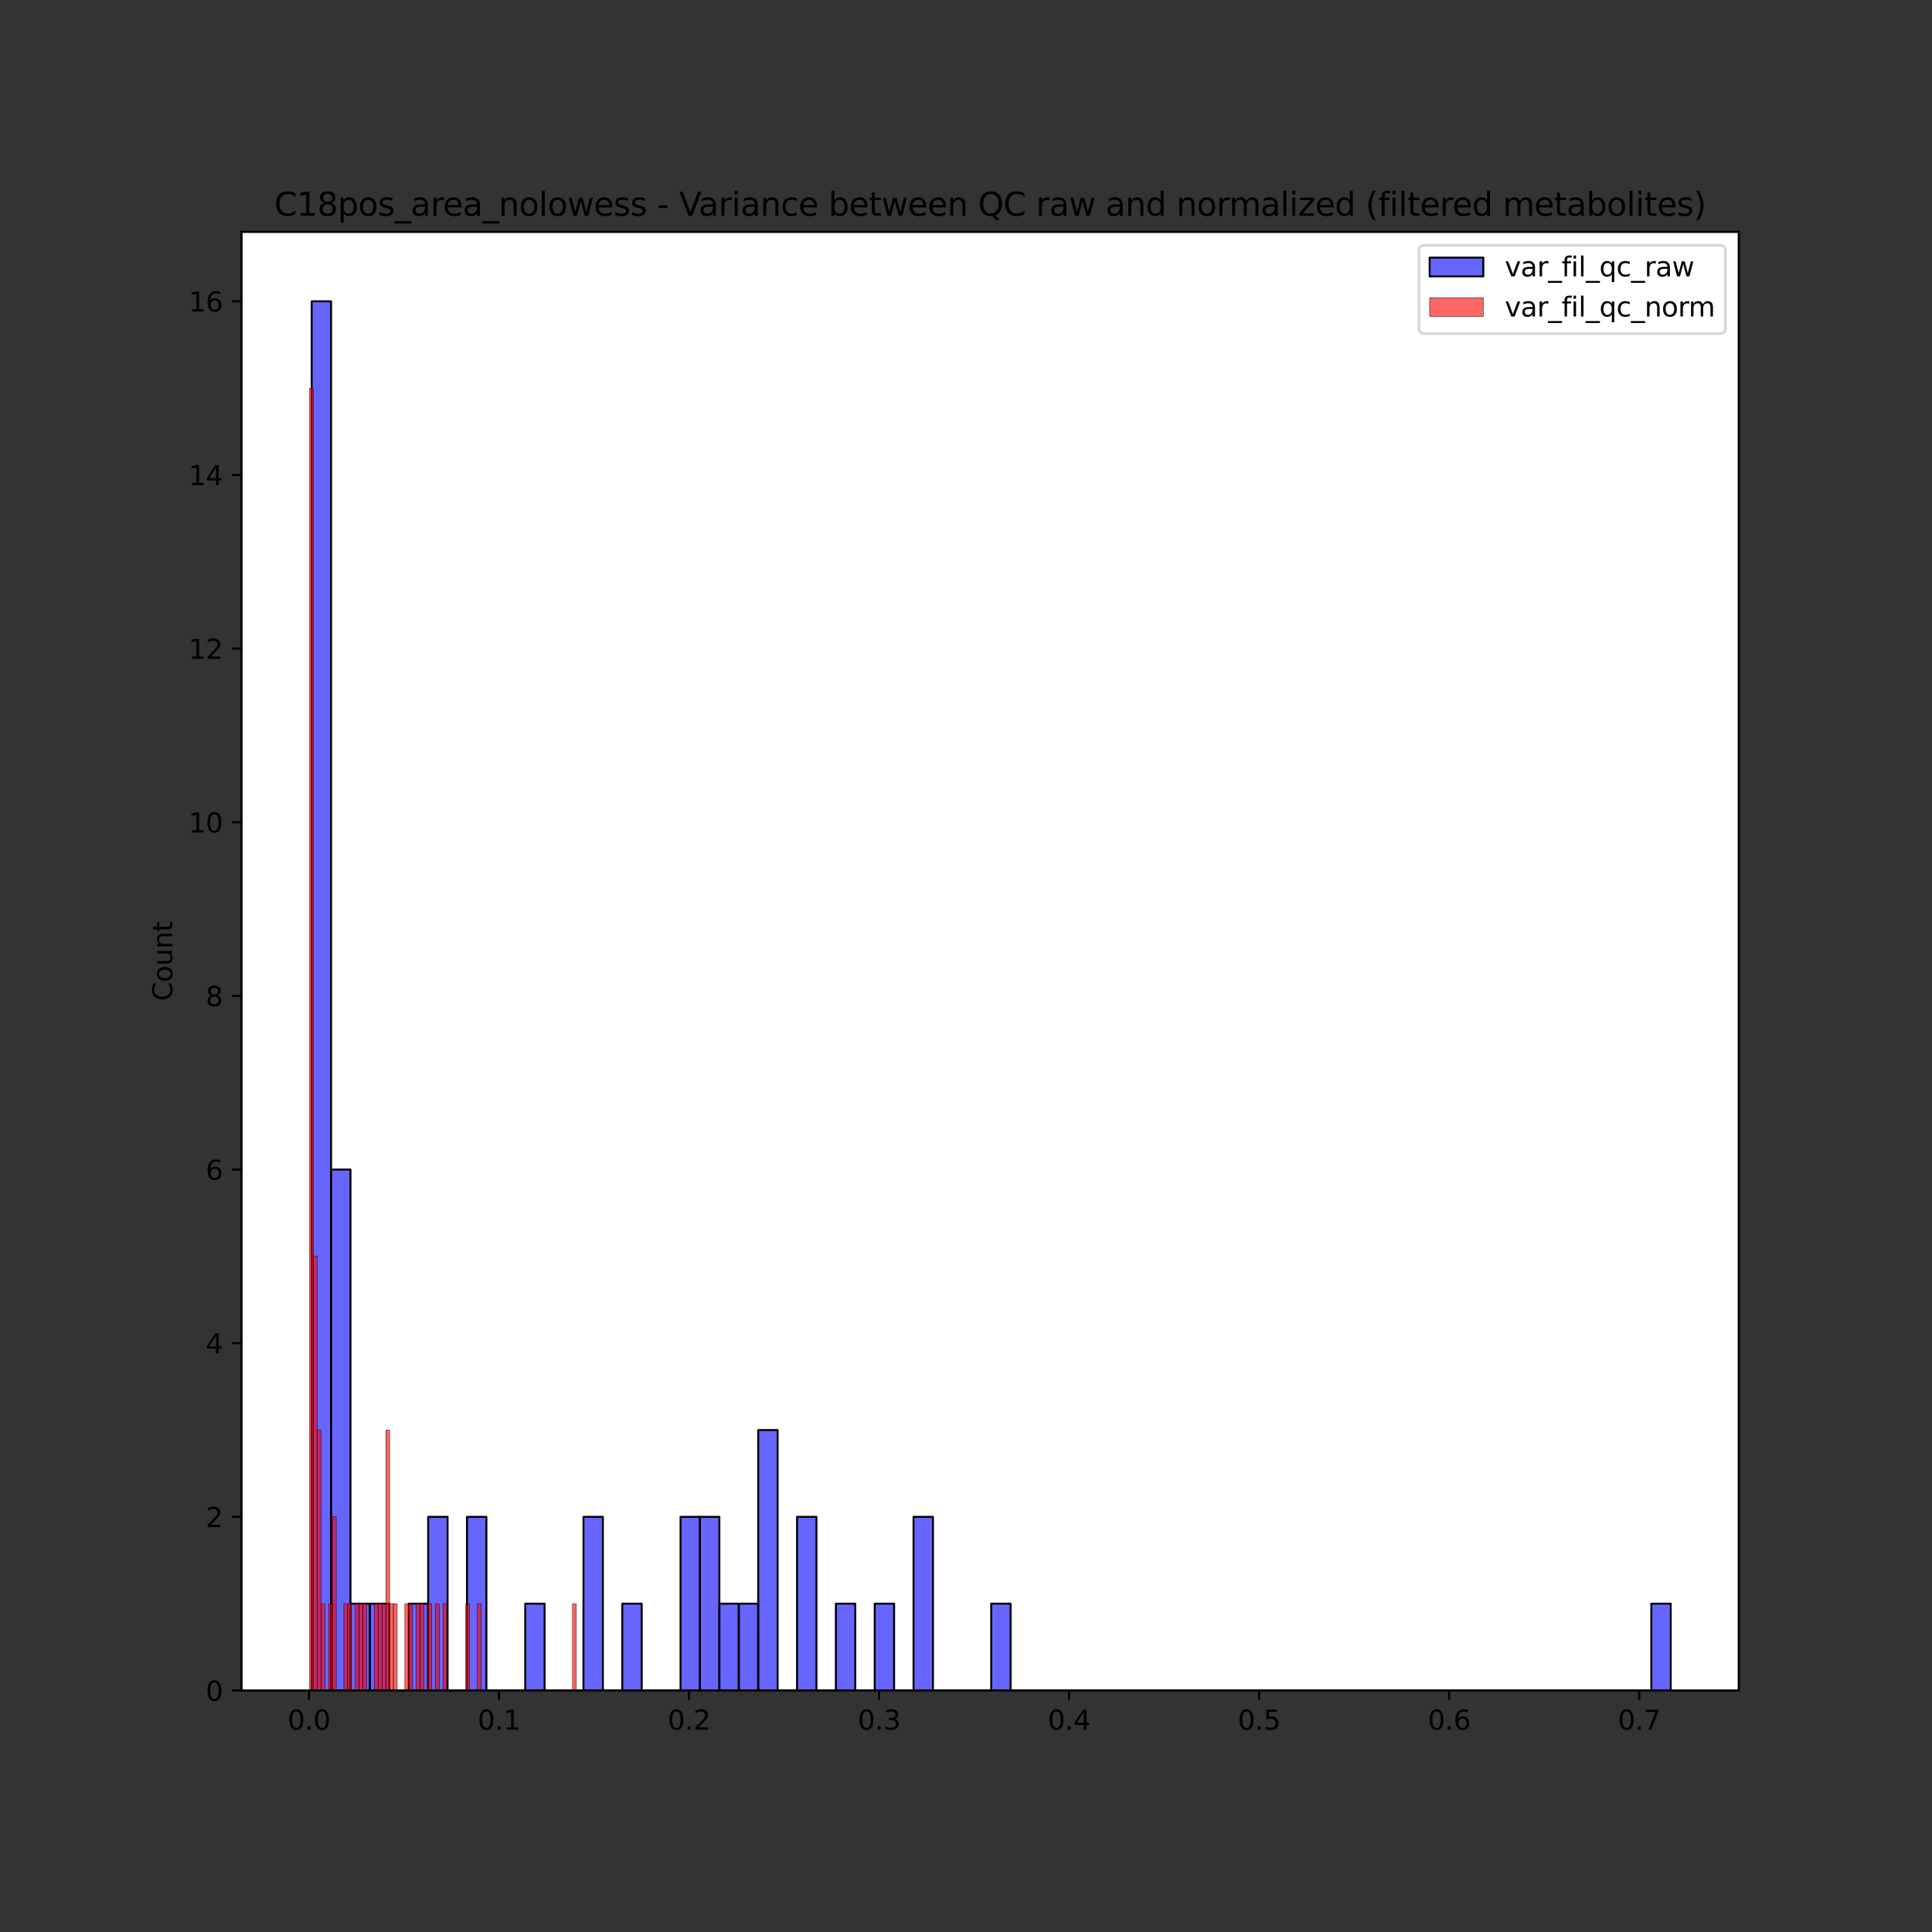 <?xml version="1.0" encoding="utf-8" standalone="no"?>
<!DOCTYPE svg PUBLIC "-//W3C//DTD SVG 1.1//EN"
  "http://www.w3.org/Graphics/SVG/1.1/DTD/svg11.dtd">
<svg xmlns:xlink="http://www.w3.org/1999/xlink" width="720pt" height="720pt" viewBox="0 0 720 720" xmlns="http://www.w3.org/2000/svg" version="1.1">
 <rect x="0" y="0" width="720" height="720" fill="#333333" stroke="none"/>
 <defs>
  <style type="text/css">*{stroke-linejoin: round; stroke-linecap: butt}</style>
 </defs>
 <g id="figure_1">
  <g id="patch_1">
   <path d="M 0 720 
L 720 720 
L 720 0 
L 0 0 
L 0 720 
z
" style="fill: none"/>
  </g>
  <g id="axes_1">
   <g id="patch_2">
    <path d="M 90 630 
L 648 630 
L 648 86.4 
L 90 86.4 
z
" style="fill: #ffffff"/>
   </g>
   <g id="patch_3">
    <path d="M 116.142 630 
L 123.377 630 
L 123.377 112.286 
L 116.142 112.286 
z
" clip-path="url(#p33c43d615d)" style="fill: #0000ff; fill-opacity: 0.6; stroke: #000000; stroke-width: 0.725; stroke-linejoin: miter"/>
   </g>
   <g id="patch_4">
    <path d="M 123.377 630 
L 130.613 630 
L 130.613 435.857 
L 123.377 435.857 
z
" clip-path="url(#p33c43d615d)" style="fill: #0000ff; fill-opacity: 0.6; stroke: #000000; stroke-width: 0.725; stroke-linejoin: miter"/>
   </g>
   <g id="patch_5">
    <path d="M 130.613 630 
L 137.848 630 
L 137.848 597.643 
L 130.613 597.643 
z
" clip-path="url(#p33c43d615d)" style="fill: #0000ff; fill-opacity: 0.6; stroke: #000000; stroke-width: 0.725; stroke-linejoin: miter"/>
   </g>
   <g id="patch_6">
    <path d="M 137.848 630 
L 145.084 630 
L 145.084 597.643 
L 137.848 597.643 
z
" clip-path="url(#p33c43d615d)" style="fill: #0000ff; fill-opacity: 0.6; stroke: #000000; stroke-width: 0.725; stroke-linejoin: miter"/>
   </g>
   <g id="patch_7">
    <path d="M 145.084 630 
L 152.32 630 
L 152.32 630 
L 145.084 630 
z
" clip-path="url(#p33c43d615d)" style="fill: #0000ff; fill-opacity: 0.6; stroke: #000000; stroke-width: 0.725; stroke-linejoin: miter"/>
   </g>
   <g id="patch_8">
    <path d="M 152.32 630 
L 159.555 630 
L 159.555 597.643 
L 152.32 597.643 
z
" clip-path="url(#p33c43d615d)" style="fill: #0000ff; fill-opacity: 0.6; stroke: #000000; stroke-width: 0.725; stroke-linejoin: miter"/>
   </g>
   <g id="patch_9">
    <path d="M 159.555 630 
L 166.791 630 
L 166.791 565.286 
L 159.555 565.286 
z
" clip-path="url(#p33c43d615d)" style="fill: #0000ff; fill-opacity: 0.6; stroke: #000000; stroke-width: 0.725; stroke-linejoin: miter"/>
   </g>
   <g id="patch_10">
    <path d="M 166.791 630 
L 174.027 630 
L 174.027 630 
L 166.791 630 
z
" clip-path="url(#p33c43d615d)" style="fill: #0000ff; fill-opacity: 0.6; stroke: #000000; stroke-width: 0.725; stroke-linejoin: miter"/>
   </g>
   <g id="patch_11">
    <path d="M 174.027 630 
L 181.262 630 
L 181.262 565.286 
L 174.027 565.286 
z
" clip-path="url(#p33c43d615d)" style="fill: #0000ff; fill-opacity: 0.6; stroke: #000000; stroke-width: 0.725; stroke-linejoin: miter"/>
   </g>
   <g id="patch_12">
    <path d="M 181.262 630 
L 188.498 630 
L 188.498 630 
L 181.262 630 
z
" clip-path="url(#p33c43d615d)" style="fill: #0000ff; fill-opacity: 0.6; stroke: #000000; stroke-width: 0.725; stroke-linejoin: miter"/>
   </g>
   <g id="patch_13">
    <path d="M 188.498 630 
L 195.734 630 
L 195.734 630 
L 188.498 630 
z
" clip-path="url(#p33c43d615d)" style="fill: #0000ff; fill-opacity: 0.6; stroke: #000000; stroke-width: 0.725; stroke-linejoin: miter"/>
   </g>
   <g id="patch_14">
    <path d="M 195.734 630 
L 202.969 630 
L 202.969 597.643 
L 195.734 597.643 
z
" clip-path="url(#p33c43d615d)" style="fill: #0000ff; fill-opacity: 0.6; stroke: #000000; stroke-width: 0.725; stroke-linejoin: miter"/>
   </g>
   <g id="patch_15">
    <path d="M 202.969 630 
L 210.205 630 
L 210.205 630 
L 202.969 630 
z
" clip-path="url(#p33c43d615d)" style="fill: #0000ff; fill-opacity: 0.6; stroke: #000000; stroke-width: 0.725; stroke-linejoin: miter"/>
   </g>
   <g id="patch_16">
    <path d="M 210.205 630 
L 217.441 630 
L 217.441 630 
L 210.205 630 
z
" clip-path="url(#p33c43d615d)" style="fill: #0000ff; fill-opacity: 0.6; stroke: #000000; stroke-width: 0.725; stroke-linejoin: miter"/>
   </g>
   <g id="patch_17">
    <path d="M 217.441 630 
L 224.676 630 
L 224.676 565.286 
L 217.441 565.286 
z
" clip-path="url(#p33c43d615d)" style="fill: #0000ff; fill-opacity: 0.6; stroke: #000000; stroke-width: 0.725; stroke-linejoin: miter"/>
   </g>
   <g id="patch_18">
    <path d="M 224.676 630 
L 231.912 630 
L 231.912 630 
L 224.676 630 
z
" clip-path="url(#p33c43d615d)" style="fill: #0000ff; fill-opacity: 0.6; stroke: #000000; stroke-width: 0.725; stroke-linejoin: miter"/>
   </g>
   <g id="patch_19">
    <path d="M 231.912 630 
L 239.147 630 
L 239.147 597.643 
L 231.912 597.643 
z
" clip-path="url(#p33c43d615d)" style="fill: #0000ff; fill-opacity: 0.6; stroke: #000000; stroke-width: 0.725; stroke-linejoin: miter"/>
   </g>
   <g id="patch_20">
    <path d="M 239.147 630 
L 246.383 630 
L 246.383 630 
L 239.147 630 
z
" clip-path="url(#p33c43d615d)" style="fill: #0000ff; fill-opacity: 0.6; stroke: #000000; stroke-width: 0.725; stroke-linejoin: miter"/>
   </g>
   <g id="patch_21">
    <path d="M 246.383 630 
L 253.619 630 
L 253.619 630 
L 246.383 630 
z
" clip-path="url(#p33c43d615d)" style="fill: #0000ff; fill-opacity: 0.6; stroke: #000000; stroke-width: 0.725; stroke-linejoin: miter"/>
   </g>
   <g id="patch_22">
    <path d="M 253.619 630 
L 260.854 630 
L 260.854 565.286 
L 253.619 565.286 
z
" clip-path="url(#p33c43d615d)" style="fill: #0000ff; fill-opacity: 0.6; stroke: #000000; stroke-width: 0.725; stroke-linejoin: miter"/>
   </g>
   <g id="patch_23">
    <path d="M 260.854 630 
L 268.09 630 
L 268.09 565.286 
L 260.854 565.286 
z
" clip-path="url(#p33c43d615d)" style="fill: #0000ff; fill-opacity: 0.6; stroke: #000000; stroke-width: 0.725; stroke-linejoin: miter"/>
   </g>
   <g id="patch_24">
    <path d="M 268.09 630 
L 275.326 630 
L 275.326 597.643 
L 268.09 597.643 
z
" clip-path="url(#p33c43d615d)" style="fill: #0000ff; fill-opacity: 0.6; stroke: #000000; stroke-width: 0.725; stroke-linejoin: miter"/>
   </g>
   <g id="patch_25">
    <path d="M 275.326 630 
L 282.561 630 
L 282.561 597.643 
L 275.326 597.643 
z
" clip-path="url(#p33c43d615d)" style="fill: #0000ff; fill-opacity: 0.6; stroke: #000000; stroke-width: 0.725; stroke-linejoin: miter"/>
   </g>
   <g id="patch_26">
    <path d="M 282.561 630 
L 289.797 630 
L 289.797 532.929 
L 282.561 532.929 
z
" clip-path="url(#p33c43d615d)" style="fill: #0000ff; fill-opacity: 0.6; stroke: #000000; stroke-width: 0.725; stroke-linejoin: miter"/>
   </g>
   <g id="patch_27">
    <path d="M 289.797 630 
L 297.033 630 
L 297.033 630 
L 289.797 630 
z
" clip-path="url(#p33c43d615d)" style="fill: #0000ff; fill-opacity: 0.6; stroke: #000000; stroke-width: 0.725; stroke-linejoin: miter"/>
   </g>
   <g id="patch_28">
    <path d="M 297.033 630 
L 304.268 630 
L 304.268 565.286 
L 297.033 565.286 
z
" clip-path="url(#p33c43d615d)" style="fill: #0000ff; fill-opacity: 0.6; stroke: #000000; stroke-width: 0.725; stroke-linejoin: miter"/>
   </g>
   <g id="patch_29">
    <path d="M 304.268 630 
L 311.504 630 
L 311.504 630 
L 304.268 630 
z
" clip-path="url(#p33c43d615d)" style="fill: #0000ff; fill-opacity: 0.6; stroke: #000000; stroke-width: 0.725; stroke-linejoin: miter"/>
   </g>
   <g id="patch_30">
    <path d="M 311.504 630 
L 318.739 630 
L 318.739 597.643 
L 311.504 597.643 
z
" clip-path="url(#p33c43d615d)" style="fill: #0000ff; fill-opacity: 0.6; stroke: #000000; stroke-width: 0.725; stroke-linejoin: miter"/>
   </g>
   <g id="patch_31">
    <path d="M 318.739 630 
L 325.975 630 
L 325.975 630 
L 318.739 630 
z
" clip-path="url(#p33c43d615d)" style="fill: #0000ff; fill-opacity: 0.6; stroke: #000000; stroke-width: 0.725; stroke-linejoin: miter"/>
   </g>
   <g id="patch_32">
    <path d="M 325.975 630 
L 333.211 630 
L 333.211 597.643 
L 325.975 597.643 
z
" clip-path="url(#p33c43d615d)" style="fill: #0000ff; fill-opacity: 0.6; stroke: #000000; stroke-width: 0.725; stroke-linejoin: miter"/>
   </g>
   <g id="patch_33">
    <path d="M 333.211 630 
L 340.446 630 
L 340.446 630 
L 333.211 630 
z
" clip-path="url(#p33c43d615d)" style="fill: #0000ff; fill-opacity: 0.6; stroke: #000000; stroke-width: 0.725; stroke-linejoin: miter"/>
   </g>
   <g id="patch_34">
    <path d="M 340.446 630 
L 347.682 630 
L 347.682 565.286 
L 340.446 565.286 
z
" clip-path="url(#p33c43d615d)" style="fill: #0000ff; fill-opacity: 0.6; stroke: #000000; stroke-width: 0.725; stroke-linejoin: miter"/>
   </g>
   <g id="patch_35">
    <path d="M 347.682 630 
L 354.918 630 
L 354.918 630 
L 347.682 630 
z
" clip-path="url(#p33c43d615d)" style="fill: #0000ff; fill-opacity: 0.6; stroke: #000000; stroke-width: 0.725; stroke-linejoin: miter"/>
   </g>
   <g id="patch_36">
    <path d="M 354.918 630 
L 362.153 630 
L 362.153 630 
L 354.918 630 
z
" clip-path="url(#p33c43d615d)" style="fill: #0000ff; fill-opacity: 0.6; stroke: #000000; stroke-width: 0.725; stroke-linejoin: miter"/>
   </g>
   <g id="patch_37">
    <path d="M 362.153 630 
L 369.389 630 
L 369.389 630 
L 362.153 630 
z
" clip-path="url(#p33c43d615d)" style="fill: #0000ff; fill-opacity: 0.6; stroke: #000000; stroke-width: 0.725; stroke-linejoin: miter"/>
   </g>
   <g id="patch_38">
    <path d="M 369.389 630 
L 376.625 630 
L 376.625 597.643 
L 369.389 597.643 
z
" clip-path="url(#p33c43d615d)" style="fill: #0000ff; fill-opacity: 0.6; stroke: #000000; stroke-width: 0.725; stroke-linejoin: miter"/>
   </g>
   <g id="patch_39">
    <path d="M 376.625 630 
L 383.86 630 
L 383.86 630 
L 376.625 630 
z
" clip-path="url(#p33c43d615d)" style="fill: #0000ff; fill-opacity: 0.6; stroke: #000000; stroke-width: 0.725; stroke-linejoin: miter"/>
   </g>
   <g id="patch_40">
    <path d="M 383.86 630 
L 391.096 630 
L 391.096 630 
L 383.86 630 
z
" clip-path="url(#p33c43d615d)" style="fill: #0000ff; fill-opacity: 0.6; stroke: #000000; stroke-width: 0.725; stroke-linejoin: miter"/>
   </g>
   <g id="patch_41">
    <path d="M 391.096 630 
L 398.332 630 
L 398.332 630 
L 391.096 630 
z
" clip-path="url(#p33c43d615d)" style="fill: #0000ff; fill-opacity: 0.6; stroke: #000000; stroke-width: 0.725; stroke-linejoin: miter"/>
   </g>
   <g id="patch_42">
    <path d="M 398.332 630 
L 405.567 630 
L 405.567 630 
L 398.332 630 
z
" clip-path="url(#p33c43d615d)" style="fill: #0000ff; fill-opacity: 0.6; stroke: #000000; stroke-width: 0.725; stroke-linejoin: miter"/>
   </g>
   <g id="patch_43">
    <path d="M 405.567 630 
L 412.803 630 
L 412.803 630 
L 405.567 630 
z
" clip-path="url(#p33c43d615d)" style="fill: #0000ff; fill-opacity: 0.6; stroke: #000000; stroke-width: 0.725; stroke-linejoin: miter"/>
   </g>
   <g id="patch_44">
    <path d="M 412.803 630 
L 420.038 630 
L 420.038 630 
L 412.803 630 
z
" clip-path="url(#p33c43d615d)" style="fill: #0000ff; fill-opacity: 0.6; stroke: #000000; stroke-width: 0.725; stroke-linejoin: miter"/>
   </g>
   <g id="patch_45">
    <path d="M 420.038 630 
L 427.274 630 
L 427.274 630 
L 420.038 630 
z
" clip-path="url(#p33c43d615d)" style="fill: #0000ff; fill-opacity: 0.6; stroke: #000000; stroke-width: 0.725; stroke-linejoin: miter"/>
   </g>
   <g id="patch_46">
    <path d="M 427.274 630 
L 434.51 630 
L 434.51 630 
L 427.274 630 
z
" clip-path="url(#p33c43d615d)" style="fill: #0000ff; fill-opacity: 0.6; stroke: #000000; stroke-width: 0.725; stroke-linejoin: miter"/>
   </g>
   <g id="patch_47">
    <path d="M 434.51 630 
L 441.745 630 
L 441.745 630 
L 434.51 630 
z
" clip-path="url(#p33c43d615d)" style="fill: #0000ff; fill-opacity: 0.6; stroke: #000000; stroke-width: 0.725; stroke-linejoin: miter"/>
   </g>
   <g id="patch_48">
    <path d="M 441.745 630 
L 448.981 630 
L 448.981 630 
L 441.745 630 
z
" clip-path="url(#p33c43d615d)" style="fill: #0000ff; fill-opacity: 0.6; stroke: #000000; stroke-width: 0.725; stroke-linejoin: miter"/>
   </g>
   <g id="patch_49">
    <path d="M 448.981 630 
L 456.217 630 
L 456.217 630 
L 448.981 630 
z
" clip-path="url(#p33c43d615d)" style="fill: #0000ff; fill-opacity: 0.6; stroke: #000000; stroke-width: 0.725; stroke-linejoin: miter"/>
   </g>
   <g id="patch_50">
    <path d="M 456.217 630 
L 463.452 630 
L 463.452 630 
L 456.217 630 
z
" clip-path="url(#p33c43d615d)" style="fill: #0000ff; fill-opacity: 0.6; stroke: #000000; stroke-width: 0.725; stroke-linejoin: miter"/>
   </g>
   <g id="patch_51">
    <path d="M 463.452 630 
L 470.688 630 
L 470.688 630 
L 463.452 630 
z
" clip-path="url(#p33c43d615d)" style="fill: #0000ff; fill-opacity: 0.6; stroke: #000000; stroke-width: 0.725; stroke-linejoin: miter"/>
   </g>
   <g id="patch_52">
    <path d="M 470.688 630 
L 477.924 630 
L 477.924 630 
L 470.688 630 
z
" clip-path="url(#p33c43d615d)" style="fill: #0000ff; fill-opacity: 0.6; stroke: #000000; stroke-width: 0.725; stroke-linejoin: miter"/>
   </g>
   <g id="patch_53">
    <path d="M 477.924 630 
L 485.159 630 
L 485.159 630 
L 477.924 630 
z
" clip-path="url(#p33c43d615d)" style="fill: #0000ff; fill-opacity: 0.6; stroke: #000000; stroke-width: 0.725; stroke-linejoin: miter"/>
   </g>
   <g id="patch_54">
    <path d="M 485.159 630 
L 492.395 630 
L 492.395 630 
L 485.159 630 
z
" clip-path="url(#p33c43d615d)" style="fill: #0000ff; fill-opacity: 0.6; stroke: #000000; stroke-width: 0.725; stroke-linejoin: miter"/>
   </g>
   <g id="patch_55">
    <path d="M 492.395 630 
L 499.63 630 
L 499.63 630 
L 492.395 630 
z
" clip-path="url(#p33c43d615d)" style="fill: #0000ff; fill-opacity: 0.6; stroke: #000000; stroke-width: 0.725; stroke-linejoin: miter"/>
   </g>
   <g id="patch_56">
    <path d="M 499.63 630 
L 506.866 630 
L 506.866 630 
L 499.63 630 
z
" clip-path="url(#p33c43d615d)" style="fill: #0000ff; fill-opacity: 0.6; stroke: #000000; stroke-width: 0.725; stroke-linejoin: miter"/>
   </g>
   <g id="patch_57">
    <path d="M 506.866 630 
L 514.102 630 
L 514.102 630 
L 506.866 630 
z
" clip-path="url(#p33c43d615d)" style="fill: #0000ff; fill-opacity: 0.6; stroke: #000000; stroke-width: 0.725; stroke-linejoin: miter"/>
   </g>
   <g id="patch_58">
    <path d="M 514.102 630 
L 521.337 630 
L 521.337 630 
L 514.102 630 
z
" clip-path="url(#p33c43d615d)" style="fill: #0000ff; fill-opacity: 0.6; stroke: #000000; stroke-width: 0.725; stroke-linejoin: miter"/>
   </g>
   <g id="patch_59">
    <path d="M 521.337 630 
L 528.573 630 
L 528.573 630 
L 521.337 630 
z
" clip-path="url(#p33c43d615d)" style="fill: #0000ff; fill-opacity: 0.6; stroke: #000000; stroke-width: 0.725; stroke-linejoin: miter"/>
   </g>
   <g id="patch_60">
    <path d="M 528.573 630 
L 535.809 630 
L 535.809 630 
L 528.573 630 
z
" clip-path="url(#p33c43d615d)" style="fill: #0000ff; fill-opacity: 0.6; stroke: #000000; stroke-width: 0.725; stroke-linejoin: miter"/>
   </g>
   <g id="patch_61">
    <path d="M 535.809 630 
L 543.044 630 
L 543.044 630 
L 535.809 630 
z
" clip-path="url(#p33c43d615d)" style="fill: #0000ff; fill-opacity: 0.6; stroke: #000000; stroke-width: 0.725; stroke-linejoin: miter"/>
   </g>
   <g id="patch_62">
    <path d="M 543.044 630 
L 550.28 630 
L 550.28 630 
L 543.044 630 
z
" clip-path="url(#p33c43d615d)" style="fill: #0000ff; fill-opacity: 0.6; stroke: #000000; stroke-width: 0.725; stroke-linejoin: miter"/>
   </g>
   <g id="patch_63">
    <path d="M 550.28 630 
L 557.516 630 
L 557.516 630 
L 550.28 630 
z
" clip-path="url(#p33c43d615d)" style="fill: #0000ff; fill-opacity: 0.6; stroke: #000000; stroke-width: 0.725; stroke-linejoin: miter"/>
   </g>
   <g id="patch_64">
    <path d="M 557.516 630 
L 564.751 630 
L 564.751 630 
L 557.516 630 
z
" clip-path="url(#p33c43d615d)" style="fill: #0000ff; fill-opacity: 0.6; stroke: #000000; stroke-width: 0.725; stroke-linejoin: miter"/>
   </g>
   <g id="patch_65">
    <path d="M 564.751 630 
L 571.987 630 
L 571.987 630 
L 564.751 630 
z
" clip-path="url(#p33c43d615d)" style="fill: #0000ff; fill-opacity: 0.6; stroke: #000000; stroke-width: 0.725; stroke-linejoin: miter"/>
   </g>
   <g id="patch_66">
    <path d="M 571.987 630 
L 579.223 630 
L 579.223 630 
L 571.987 630 
z
" clip-path="url(#p33c43d615d)" style="fill: #0000ff; fill-opacity: 0.6; stroke: #000000; stroke-width: 0.725; stroke-linejoin: miter"/>
   </g>
   <g id="patch_67">
    <path d="M 579.223 630 
L 586.458 630 
L 586.458 630 
L 579.223 630 
z
" clip-path="url(#p33c43d615d)" style="fill: #0000ff; fill-opacity: 0.6; stroke: #000000; stroke-width: 0.725; stroke-linejoin: miter"/>
   </g>
   <g id="patch_68">
    <path d="M 586.458 630 
L 593.694 630 
L 593.694 630 
L 586.458 630 
z
" clip-path="url(#p33c43d615d)" style="fill: #0000ff; fill-opacity: 0.6; stroke: #000000; stroke-width: 0.725; stroke-linejoin: miter"/>
   </g>
   <g id="patch_69">
    <path d="M 593.694 630 
L 600.929 630 
L 600.929 630 
L 593.694 630 
z
" clip-path="url(#p33c43d615d)" style="fill: #0000ff; fill-opacity: 0.6; stroke: #000000; stroke-width: 0.725; stroke-linejoin: miter"/>
   </g>
   <g id="patch_70">
    <path d="M 600.929 630 
L 608.165 630 
L 608.165 630 
L 600.929 630 
z
" clip-path="url(#p33c43d615d)" style="fill: #0000ff; fill-opacity: 0.6; stroke: #000000; stroke-width: 0.725; stroke-linejoin: miter"/>
   </g>
   <g id="patch_71">
    <path d="M 608.165 630 
L 615.401 630 
L 615.401 630 
L 608.165 630 
z
" clip-path="url(#p33c43d615d)" style="fill: #0000ff; fill-opacity: 0.6; stroke: #000000; stroke-width: 0.725; stroke-linejoin: miter"/>
   </g>
   <g id="patch_72">
    <path d="M 615.401 630 
L 622.636 630 
L 622.636 597.643 
L 615.401 597.643 
z
" clip-path="url(#p33c43d615d)" style="fill: #0000ff; fill-opacity: 0.6; stroke: #000000; stroke-width: 0.725; stroke-linejoin: miter"/>
   </g>
   <g id="patch_73">
    <path d="M 115.364 630 
L 116.784 630 
L 116.784 144.643 
L 115.364 144.643 
z
" clip-path="url(#p33c43d615d)" style="fill: #ff0000; fill-opacity: 0.6; stroke: #000000; stroke-width: 0.142; stroke-linejoin: miter"/>
   </g>
   <g id="patch_74">
    <path d="M 116.784 630 
L 118.204 630 
L 118.204 468.214 
L 116.784 468.214 
z
" clip-path="url(#p33c43d615d)" style="fill: #ff0000; fill-opacity: 0.6; stroke: #000000; stroke-width: 0.142; stroke-linejoin: miter"/>
   </g>
   <g id="patch_75">
    <path d="M 118.204 630 
L 119.625 630 
L 119.625 532.929 
L 118.204 532.929 
z
" clip-path="url(#p33c43d615d)" style="fill: #ff0000; fill-opacity: 0.6; stroke: #000000; stroke-width: 0.142; stroke-linejoin: miter"/>
   </g>
   <g id="patch_76">
    <path d="M 119.625 630 
L 121.045 630 
L 121.045 597.643 
L 119.625 597.643 
z
" clip-path="url(#p33c43d615d)" style="fill: #ff0000; fill-opacity: 0.6; stroke: #000000; stroke-width: 0.142; stroke-linejoin: miter"/>
   </g>
   <g id="patch_77">
    <path d="M 121.045 630 
L 122.465 630 
L 122.465 630 
L 121.045 630 
z
" clip-path="url(#p33c43d615d)" style="fill: #ff0000; fill-opacity: 0.6; stroke: #000000; stroke-width: 0.142; stroke-linejoin: miter"/>
   </g>
   <g id="patch_78">
    <path d="M 122.465 630 
L 123.886 630 
L 123.886 597.643 
L 122.465 597.643 
z
" clip-path="url(#p33c43d615d)" style="fill: #ff0000; fill-opacity: 0.6; stroke: #000000; stroke-width: 0.142; stroke-linejoin: miter"/>
   </g>
   <g id="patch_79">
    <path d="M 123.886 630 
L 125.306 630 
L 125.306 565.286 
L 123.886 565.286 
z
" clip-path="url(#p33c43d615d)" style="fill: #ff0000; fill-opacity: 0.6; stroke: #000000; stroke-width: 0.142; stroke-linejoin: miter"/>
   </g>
   <g id="patch_80">
    <path d="M 125.306 630 
L 126.726 630 
L 126.726 630 
L 125.306 630 
z
" clip-path="url(#p33c43d615d)" style="fill: #ff0000; fill-opacity: 0.6; stroke: #000000; stroke-width: 0.142; stroke-linejoin: miter"/>
   </g>
   <g id="patch_81">
    <path d="M 126.726 630 
L 128.147 630 
L 128.147 630 
L 126.726 630 
z
" clip-path="url(#p33c43d615d)" style="fill: #ff0000; fill-opacity: 0.6; stroke: #000000; stroke-width: 0.142; stroke-linejoin: miter"/>
   </g>
   <g id="patch_82">
    <path d="M 128.147 630 
L 129.567 630 
L 129.567 597.643 
L 128.147 597.643 
z
" clip-path="url(#p33c43d615d)" style="fill: #ff0000; fill-opacity: 0.6; stroke: #000000; stroke-width: 0.142; stroke-linejoin: miter"/>
   </g>
   <g id="patch_83">
    <path d="M 129.567 630 
L 130.987 630 
L 130.987 597.643 
L 129.567 597.643 
z
" clip-path="url(#p33c43d615d)" style="fill: #ff0000; fill-opacity: 0.6; stroke: #000000; stroke-width: 0.142; stroke-linejoin: miter"/>
   </g>
   <g id="patch_84">
    <path d="M 130.987 630 
L 132.408 630 
L 132.408 630 
L 130.987 630 
z
" clip-path="url(#p33c43d615d)" style="fill: #ff0000; fill-opacity: 0.6; stroke: #000000; stroke-width: 0.142; stroke-linejoin: miter"/>
   </g>
   <g id="patch_85">
    <path d="M 132.408 630 
L 133.828 630 
L 133.828 597.643 
L 132.408 597.643 
z
" clip-path="url(#p33c43d615d)" style="fill: #ff0000; fill-opacity: 0.6; stroke: #000000; stroke-width: 0.142; stroke-linejoin: miter"/>
   </g>
   <g id="patch_86">
    <path d="M 133.828 630 
L 135.248 630 
L 135.248 597.643 
L 133.828 597.643 
z
" clip-path="url(#p33c43d615d)" style="fill: #ff0000; fill-opacity: 0.6; stroke: #000000; stroke-width: 0.142; stroke-linejoin: miter"/>
   </g>
   <g id="patch_87">
    <path d="M 135.248 630 
L 136.669 630 
L 136.669 597.643 
L 135.248 597.643 
z
" clip-path="url(#p33c43d615d)" style="fill: #ff0000; fill-opacity: 0.6; stroke: #000000; stroke-width: 0.142; stroke-linejoin: miter"/>
   </g>
   <g id="patch_88">
    <path d="M 136.669 630 
L 138.089 630 
L 138.089 630 
L 136.669 630 
z
" clip-path="url(#p33c43d615d)" style="fill: #ff0000; fill-opacity: 0.6; stroke: #000000; stroke-width: 0.142; stroke-linejoin: miter"/>
   </g>
   <g id="patch_89">
    <path d="M 138.089 630 
L 139.509 630 
L 139.509 630 
L 138.089 630 
z
" clip-path="url(#p33c43d615d)" style="fill: #ff0000; fill-opacity: 0.6; stroke: #000000; stroke-width: 0.142; stroke-linejoin: miter"/>
   </g>
   <g id="patch_90">
    <path d="M 139.509 630 
L 140.93 630 
L 140.93 597.643 
L 139.509 597.643 
z
" clip-path="url(#p33c43d615d)" style="fill: #ff0000; fill-opacity: 0.6; stroke: #000000; stroke-width: 0.142; stroke-linejoin: miter"/>
   </g>
   <g id="patch_91">
    <path d="M 140.93 630 
L 142.35 630 
L 142.35 597.643 
L 140.93 597.643 
z
" clip-path="url(#p33c43d615d)" style="fill: #ff0000; fill-opacity: 0.6; stroke: #000000; stroke-width: 0.142; stroke-linejoin: miter"/>
   </g>
   <g id="patch_92">
    <path d="M 142.35 630 
L 143.77 630 
L 143.77 597.643 
L 142.35 597.643 
z
" clip-path="url(#p33c43d615d)" style="fill: #ff0000; fill-opacity: 0.6; stroke: #000000; stroke-width: 0.142; stroke-linejoin: miter"/>
   </g>
   <g id="patch_93">
    <path d="M 143.77 630 
L 145.191 630 
L 145.191 532.929 
L 143.77 532.929 
z
" clip-path="url(#p33c43d615d)" style="fill: #ff0000; fill-opacity: 0.6; stroke: #000000; stroke-width: 0.142; stroke-linejoin: miter"/>
   </g>
   <g id="patch_94">
    <path d="M 145.191 630 
L 146.611 630 
L 146.611 597.643 
L 145.191 597.643 
z
" clip-path="url(#p33c43d615d)" style="fill: #ff0000; fill-opacity: 0.6; stroke: #000000; stroke-width: 0.142; stroke-linejoin: miter"/>
   </g>
   <g id="patch_95">
    <path d="M 146.611 630 
L 148.031 630 
L 148.031 597.643 
L 146.611 597.643 
z
" clip-path="url(#p33c43d615d)" style="fill: #ff0000; fill-opacity: 0.6; stroke: #000000; stroke-width: 0.142; stroke-linejoin: miter"/>
   </g>
   <g id="patch_96">
    <path d="M 148.031 630 
L 149.452 630 
L 149.452 630 
L 148.031 630 
z
" clip-path="url(#p33c43d615d)" style="fill: #ff0000; fill-opacity: 0.6; stroke: #000000; stroke-width: 0.142; stroke-linejoin: miter"/>
   </g>
   <g id="patch_97">
    <path d="M 149.452 630 
L 150.872 630 
L 150.872 630 
L 149.452 630 
z
" clip-path="url(#p33c43d615d)" style="fill: #ff0000; fill-opacity: 0.6; stroke: #000000; stroke-width: 0.142; stroke-linejoin: miter"/>
   </g>
   <g id="patch_98">
    <path d="M 150.872 630 
L 152.292 630 
L 152.292 597.643 
L 150.872 597.643 
z
" clip-path="url(#p33c43d615d)" style="fill: #ff0000; fill-opacity: 0.6; stroke: #000000; stroke-width: 0.142; stroke-linejoin: miter"/>
   </g>
   <g id="patch_99">
    <path d="M 152.292 630 
L 153.713 630 
L 153.713 597.643 
L 152.292 597.643 
z
" clip-path="url(#p33c43d615d)" style="fill: #ff0000; fill-opacity: 0.6; stroke: #000000; stroke-width: 0.142; stroke-linejoin: miter"/>
   </g>
   <g id="patch_100">
    <path d="M 153.713 630 
L 155.133 630 
L 155.133 630 
L 153.713 630 
z
" clip-path="url(#p33c43d615d)" style="fill: #ff0000; fill-opacity: 0.6; stroke: #000000; stroke-width: 0.142; stroke-linejoin: miter"/>
   </g>
   <g id="patch_101">
    <path d="M 155.133 630 
L 156.553 630 
L 156.553 597.643 
L 155.133 597.643 
z
" clip-path="url(#p33c43d615d)" style="fill: #ff0000; fill-opacity: 0.6; stroke: #000000; stroke-width: 0.142; stroke-linejoin: miter"/>
   </g>
   <g id="patch_102">
    <path d="M 156.553 630 
L 157.974 630 
L 157.974 597.643 
L 156.553 597.643 
z
" clip-path="url(#p33c43d615d)" style="fill: #ff0000; fill-opacity: 0.6; stroke: #000000; stroke-width: 0.142; stroke-linejoin: miter"/>
   </g>
   <g id="patch_103">
    <path d="M 157.974 630 
L 159.394 630 
L 159.394 630 
L 157.974 630 
z
" clip-path="url(#p33c43d615d)" style="fill: #ff0000; fill-opacity: 0.6; stroke: #000000; stroke-width: 0.142; stroke-linejoin: miter"/>
   </g>
   <g id="patch_104">
    <path d="M 159.394 630 
L 160.814 630 
L 160.814 597.643 
L 159.394 597.643 
z
" clip-path="url(#p33c43d615d)" style="fill: #ff0000; fill-opacity: 0.6; stroke: #000000; stroke-width: 0.142; stroke-linejoin: miter"/>
   </g>
   <g id="patch_105">
    <path d="M 160.814 630 
L 162.235 630 
L 162.235 630 
L 160.814 630 
z
" clip-path="url(#p33c43d615d)" style="fill: #ff0000; fill-opacity: 0.6; stroke: #000000; stroke-width: 0.142; stroke-linejoin: miter"/>
   </g>
   <g id="patch_106">
    <path d="M 162.235 630 
L 163.655 630 
L 163.655 597.643 
L 162.235 597.643 
z
" clip-path="url(#p33c43d615d)" style="fill: #ff0000; fill-opacity: 0.6; stroke: #000000; stroke-width: 0.142; stroke-linejoin: miter"/>
   </g>
   <g id="patch_107">
    <path d="M 163.655 630 
L 165.075 630 
L 165.075 630 
L 163.655 630 
z
" clip-path="url(#p33c43d615d)" style="fill: #ff0000; fill-opacity: 0.6; stroke: #000000; stroke-width: 0.142; stroke-linejoin: miter"/>
   </g>
   <g id="patch_108">
    <path d="M 165.075 630 
L 166.496 630 
L 166.496 597.643 
L 165.075 597.643 
z
" clip-path="url(#p33c43d615d)" style="fill: #ff0000; fill-opacity: 0.6; stroke: #000000; stroke-width: 0.142; stroke-linejoin: miter"/>
   </g>
   <g id="patch_109">
    <path d="M 166.496 630 
L 167.916 630 
L 167.916 630 
L 166.496 630 
z
" clip-path="url(#p33c43d615d)" style="fill: #ff0000; fill-opacity: 0.6; stroke: #000000; stroke-width: 0.142; stroke-linejoin: miter"/>
   </g>
   <g id="patch_110">
    <path d="M 167.916 630 
L 169.336 630 
L 169.336 630 
L 167.916 630 
z
" clip-path="url(#p33c43d615d)" style="fill: #ff0000; fill-opacity: 0.6; stroke: #000000; stroke-width: 0.142; stroke-linejoin: miter"/>
   </g>
   <g id="patch_111">
    <path d="M 169.336 630 
L 170.757 630 
L 170.757 630 
L 169.336 630 
z
" clip-path="url(#p33c43d615d)" style="fill: #ff0000; fill-opacity: 0.6; stroke: #000000; stroke-width: 0.142; stroke-linejoin: miter"/>
   </g>
   <g id="patch_112">
    <path d="M 170.757 630 
L 172.177 630 
L 172.177 630 
L 170.757 630 
z
" clip-path="url(#p33c43d615d)" style="fill: #ff0000; fill-opacity: 0.6; stroke: #000000; stroke-width: 0.142; stroke-linejoin: miter"/>
   </g>
   <g id="patch_113">
    <path d="M 172.177 630 
L 173.597 630 
L 173.597 630 
L 172.177 630 
z
" clip-path="url(#p33c43d615d)" style="fill: #ff0000; fill-opacity: 0.6; stroke: #000000; stroke-width: 0.142; stroke-linejoin: miter"/>
   </g>
   <g id="patch_114">
    <path d="M 173.597 630 
L 175.018 630 
L 175.018 597.643 
L 173.597 597.643 
z
" clip-path="url(#p33c43d615d)" style="fill: #ff0000; fill-opacity: 0.6; stroke: #000000; stroke-width: 0.142; stroke-linejoin: miter"/>
   </g>
   <g id="patch_115">
    <path d="M 175.018 630 
L 176.438 630 
L 176.438 630 
L 175.018 630 
z
" clip-path="url(#p33c43d615d)" style="fill: #ff0000; fill-opacity: 0.6; stroke: #000000; stroke-width: 0.142; stroke-linejoin: miter"/>
   </g>
   <g id="patch_116">
    <path d="M 176.438 630 
L 177.858 630 
L 177.858 630 
L 176.438 630 
z
" clip-path="url(#p33c43d615d)" style="fill: #ff0000; fill-opacity: 0.6; stroke: #000000; stroke-width: 0.142; stroke-linejoin: miter"/>
   </g>
   <g id="patch_117">
    <path d="M 177.858 630 
L 179.279 630 
L 179.279 597.643 
L 177.858 597.643 
z
" clip-path="url(#p33c43d615d)" style="fill: #ff0000; fill-opacity: 0.6; stroke: #000000; stroke-width: 0.142; stroke-linejoin: miter"/>
   </g>
   <g id="patch_118">
    <path d="M 179.279 630 
L 180.699 630 
L 180.699 630 
L 179.279 630 
z
" clip-path="url(#p33c43d615d)" style="fill: #ff0000; fill-opacity: 0.6; stroke: #000000; stroke-width: 0.142; stroke-linejoin: miter"/>
   </g>
   <g id="patch_119">
    <path d="M 180.699 630 
L 182.119 630 
L 182.119 630 
L 180.699 630 
z
" clip-path="url(#p33c43d615d)" style="fill: #ff0000; fill-opacity: 0.6; stroke: #000000; stroke-width: 0.142; stroke-linejoin: miter"/>
   </g>
   <g id="patch_120">
    <path d="M 182.119 630 
L 183.54 630 
L 183.54 630 
L 182.119 630 
z
" clip-path="url(#p33c43d615d)" style="fill: #ff0000; fill-opacity: 0.6; stroke: #000000; stroke-width: 0.142; stroke-linejoin: miter"/>
   </g>
   <g id="patch_121">
    <path d="M 183.54 630 
L 184.96 630 
L 184.96 630 
L 183.54 630 
z
" clip-path="url(#p33c43d615d)" style="fill: #ff0000; fill-opacity: 0.6; stroke: #000000; stroke-width: 0.142; stroke-linejoin: miter"/>
   </g>
   <g id="patch_122">
    <path d="M 184.96 630 
L 186.38 630 
L 186.38 630 
L 184.96 630 
z
" clip-path="url(#p33c43d615d)" style="fill: #ff0000; fill-opacity: 0.6; stroke: #000000; stroke-width: 0.142; stroke-linejoin: miter"/>
   </g>
   <g id="patch_123">
    <path d="M 186.38 630 
L 187.801 630 
L 187.801 630 
L 186.38 630 
z
" clip-path="url(#p33c43d615d)" style="fill: #ff0000; fill-opacity: 0.6; stroke: #000000; stroke-width: 0.142; stroke-linejoin: miter"/>
   </g>
   <g id="patch_124">
    <path d="M 187.801 630 
L 189.221 630 
L 189.221 630 
L 187.801 630 
z
" clip-path="url(#p33c43d615d)" style="fill: #ff0000; fill-opacity: 0.6; stroke: #000000; stroke-width: 0.142; stroke-linejoin: miter"/>
   </g>
   <g id="patch_125">
    <path d="M 189.221 630 
L 190.641 630 
L 190.641 630 
L 189.221 630 
z
" clip-path="url(#p33c43d615d)" style="fill: #ff0000; fill-opacity: 0.6; stroke: #000000; stroke-width: 0.142; stroke-linejoin: miter"/>
   </g>
   <g id="patch_126">
    <path d="M 190.641 630 
L 192.062 630 
L 192.062 630 
L 190.641 630 
z
" clip-path="url(#p33c43d615d)" style="fill: #ff0000; fill-opacity: 0.6; stroke: #000000; stroke-width: 0.142; stroke-linejoin: miter"/>
   </g>
   <g id="patch_127">
    <path d="M 192.062 630 
L 193.482 630 
L 193.482 630 
L 192.062 630 
z
" clip-path="url(#p33c43d615d)" style="fill: #ff0000; fill-opacity: 0.6; stroke: #000000; stroke-width: 0.142; stroke-linejoin: miter"/>
   </g>
   <g id="patch_128">
    <path d="M 193.482 630 
L 194.902 630 
L 194.902 630 
L 193.482 630 
z
" clip-path="url(#p33c43d615d)" style="fill: #ff0000; fill-opacity: 0.6; stroke: #000000; stroke-width: 0.142; stroke-linejoin: miter"/>
   </g>
   <g id="patch_129">
    <path d="M 194.902 630 
L 196.323 630 
L 196.323 630 
L 194.902 630 
z
" clip-path="url(#p33c43d615d)" style="fill: #ff0000; fill-opacity: 0.6; stroke: #000000; stroke-width: 0.142; stroke-linejoin: miter"/>
   </g>
   <g id="patch_130">
    <path d="M 196.323 630 
L 197.743 630 
L 197.743 630 
L 196.323 630 
z
" clip-path="url(#p33c43d615d)" style="fill: #ff0000; fill-opacity: 0.6; stroke: #000000; stroke-width: 0.142; stroke-linejoin: miter"/>
   </g>
   <g id="patch_131">
    <path d="M 197.743 630 
L 199.163 630 
L 199.163 630 
L 197.743 630 
z
" clip-path="url(#p33c43d615d)" style="fill: #ff0000; fill-opacity: 0.6; stroke: #000000; stroke-width: 0.142; stroke-linejoin: miter"/>
   </g>
   <g id="patch_132">
    <path d="M 199.163 630 
L 200.584 630 
L 200.584 630 
L 199.163 630 
z
" clip-path="url(#p33c43d615d)" style="fill: #ff0000; fill-opacity: 0.6; stroke: #000000; stroke-width: 0.142; stroke-linejoin: miter"/>
   </g>
   <g id="patch_133">
    <path d="M 200.584 630 
L 202.004 630 
L 202.004 630 
L 200.584 630 
z
" clip-path="url(#p33c43d615d)" style="fill: #ff0000; fill-opacity: 0.6; stroke: #000000; stroke-width: 0.142; stroke-linejoin: miter"/>
   </g>
   <g id="patch_134">
    <path d="M 202.004 630 
L 203.425 630 
L 203.425 630 
L 202.004 630 
z
" clip-path="url(#p33c43d615d)" style="fill: #ff0000; fill-opacity: 0.6; stroke: #000000; stroke-width: 0.142; stroke-linejoin: miter"/>
   </g>
   <g id="patch_135">
    <path d="M 203.425 630 
L 204.845 630 
L 204.845 630 
L 203.425 630 
z
" clip-path="url(#p33c43d615d)" style="fill: #ff0000; fill-opacity: 0.6; stroke: #000000; stroke-width: 0.142; stroke-linejoin: miter"/>
   </g>
   <g id="patch_136">
    <path d="M 204.845 630 
L 206.265 630 
L 206.265 630 
L 204.845 630 
z
" clip-path="url(#p33c43d615d)" style="fill: #ff0000; fill-opacity: 0.6; stroke: #000000; stroke-width: 0.142; stroke-linejoin: miter"/>
   </g>
   <g id="patch_137">
    <path d="M 206.265 630 
L 207.686 630 
L 207.686 630 
L 206.265 630 
z
" clip-path="url(#p33c43d615d)" style="fill: #ff0000; fill-opacity: 0.6; stroke: #000000; stroke-width: 0.142; stroke-linejoin: miter"/>
   </g>
   <g id="patch_138">
    <path d="M 207.686 630 
L 209.106 630 
L 209.106 630 
L 207.686 630 
z
" clip-path="url(#p33c43d615d)" style="fill: #ff0000; fill-opacity: 0.6; stroke: #000000; stroke-width: 0.142; stroke-linejoin: miter"/>
   </g>
   <g id="patch_139">
    <path d="M 209.106 630 
L 210.526 630 
L 210.526 630 
L 209.106 630 
z
" clip-path="url(#p33c43d615d)" style="fill: #ff0000; fill-opacity: 0.6; stroke: #000000; stroke-width: 0.142; stroke-linejoin: miter"/>
   </g>
   <g id="patch_140">
    <path d="M 210.526 630 
L 211.947 630 
L 211.947 630 
L 210.526 630 
z
" clip-path="url(#p33c43d615d)" style="fill: #ff0000; fill-opacity: 0.6; stroke: #000000; stroke-width: 0.142; stroke-linejoin: miter"/>
   </g>
   <g id="patch_141">
    <path d="M 211.947 630 
L 213.367 630 
L 213.367 630 
L 211.947 630 
z
" clip-path="url(#p33c43d615d)" style="fill: #ff0000; fill-opacity: 0.6; stroke: #000000; stroke-width: 0.142; stroke-linejoin: miter"/>
   </g>
   <g id="patch_142">
    <path d="M 213.367 630 
L 214.787 630 
L 214.787 597.643 
L 213.367 597.643 
z
" clip-path="url(#p33c43d615d)" style="fill: #ff0000; fill-opacity: 0.6; stroke: #000000; stroke-width: 0.142; stroke-linejoin: miter"/>
   </g>
   <g id="matplotlib.axis_1">
    <g id="xtick_1">
     <g id="line2d_1">
      <defs>
       <path id="m7cccbe8c8d" d="M 0 0 
L 0 3.5 
" style="stroke: #000000; stroke-width: 0.8"/>
      </defs>
      <g>
       <use xlink:href="#m7cccbe8c8d" x="115.145" y="630" style="stroke: #000000; stroke-width: 0.8"/>
      </g>
     </g>
     <g id="text_1">
      <!-- 0.0 -->
      <g transform="translate(107.193 644.598)scale(0.1 -0.1)">
       <defs>
        <path id="DejaVuSans-30" d="M 2034 4250 
Q 1547 4250 1301 3770 
Q 1056 3291 1056 2328 
Q 1056 1369 1301 889 
Q 1547 409 2034 409 
Q 2525 409 2770 889 
Q 3016 1369 3016 2328 
Q 3016 3291 2770 3770 
Q 2525 4250 2034 4250 
z
M 2034 4750 
Q 2819 4750 3233 4129 
Q 3647 3509 3647 2328 
Q 3647 1150 3233 529 
Q 2819 -91 2034 -91 
Q 1250 -91 836 529 
Q 422 1150 422 2328 
Q 422 3509 836 4129 
Q 1250 4750 2034 4750 
z
" transform="scale(0.016)"/>
        <path id="DejaVuSans-2e" d="M 684 794 
L 1344 794 
L 1344 0 
L 684 0 
L 684 794 
z
" transform="scale(0.016)"/>
       </defs>
       <use xlink:href="#DejaVuSans-30"/>
       <use xlink:href="#DejaVuSans-2e" x="63.623"/>
       <use xlink:href="#DejaVuSans-30" x="95.41"/>
      </g>
     </g>
    </g>
    <g id="xtick_2">
     <g id="line2d_2">
      <g>
       <use xlink:href="#m7cccbe8c8d" x="185.964" y="630" style="stroke: #000000; stroke-width: 0.8"/>
      </g>
     </g>
     <g id="text_2">
      <!-- 0.1 -->
      <g transform="translate(178.012 644.598)scale(0.1 -0.1)">
       <defs>
        <path id="DejaVuSans-31" d="M 794 531 
L 1825 531 
L 1825 4091 
L 703 3866 
L 703 4441 
L 1819 4666 
L 2450 4666 
L 2450 531 
L 3481 531 
L 3481 0 
L 794 0 
L 794 531 
z
" transform="scale(0.016)"/>
       </defs>
       <use xlink:href="#DejaVuSans-30"/>
       <use xlink:href="#DejaVuSans-2e" x="63.623"/>
       <use xlink:href="#DejaVuSans-31" x="95.41"/>
      </g>
     </g>
    </g>
    <g id="xtick_3">
     <g id="line2d_3">
      <g>
       <use xlink:href="#m7cccbe8c8d" x="256.783" y="630" style="stroke: #000000; stroke-width: 0.8"/>
      </g>
     </g>
     <g id="text_3">
      <!-- 0.2 -->
      <g transform="translate(248.831 644.598)scale(0.1 -0.1)">
       <defs>
        <path id="DejaVuSans-32" d="M 1228 531 
L 3431 531 
L 3431 0 
L 469 0 
L 469 531 
Q 828 903 1448 1529 
Q 2069 2156 2228 2338 
Q 2531 2678 2651 2914 
Q 2772 3150 2772 3378 
Q 2772 3750 2511 3984 
Q 2250 4219 1831 4219 
Q 1534 4219 1204 4116 
Q 875 4013 500 3803 
L 500 4441 
Q 881 4594 1212 4672 
Q 1544 4750 1819 4750 
Q 2544 4750 2975 4387 
Q 3406 4025 3406 3419 
Q 3406 3131 3298 2873 
Q 3191 2616 2906 2266 
Q 2828 2175 2409 1742 
Q 1991 1309 1228 531 
z
" transform="scale(0.016)"/>
       </defs>
       <use xlink:href="#DejaVuSans-30"/>
       <use xlink:href="#DejaVuSans-2e" x="63.623"/>
       <use xlink:href="#DejaVuSans-32" x="95.41"/>
      </g>
     </g>
    </g>
    <g id="xtick_4">
     <g id="line2d_4">
      <g>
       <use xlink:href="#m7cccbe8c8d" x="327.602" y="630" style="stroke: #000000; stroke-width: 0.8"/>
      </g>
     </g>
     <g id="text_4">
      <!-- 0.3 -->
      <g transform="translate(319.651 644.598)scale(0.1 -0.1)">
       <defs>
        <path id="DejaVuSans-33" d="M 2597 2516 
Q 3050 2419 3304 2112 
Q 3559 1806 3559 1356 
Q 3559 666 3084 287 
Q 2609 -91 1734 -91 
Q 1441 -91 1130 -33 
Q 819 25 488 141 
L 488 750 
Q 750 597 1062 519 
Q 1375 441 1716 441 
Q 2309 441 2620 675 
Q 2931 909 2931 1356 
Q 2931 1769 2642 2001 
Q 2353 2234 1838 2234 
L 1294 2234 
L 1294 2753 
L 1863 2753 
Q 2328 2753 2575 2939 
Q 2822 3125 2822 3475 
Q 2822 3834 2567 4026 
Q 2313 4219 1838 4219 
Q 1578 4219 1281 4162 
Q 984 4106 628 3988 
L 628 4550 
Q 988 4650 1302 4700 
Q 1616 4750 1894 4750 
Q 2613 4750 3031 4423 
Q 3450 4097 3450 3541 
Q 3450 3153 3228 2886 
Q 3006 2619 2597 2516 
z
" transform="scale(0.016)"/>
       </defs>
       <use xlink:href="#DejaVuSans-30"/>
       <use xlink:href="#DejaVuSans-2e" x="63.623"/>
       <use xlink:href="#DejaVuSans-33" x="95.41"/>
      </g>
     </g>
    </g>
    <g id="xtick_5">
     <g id="line2d_5">
      <g>
       <use xlink:href="#m7cccbe8c8d" x="398.421" y="630" style="stroke: #000000; stroke-width: 0.8"/>
      </g>
     </g>
     <g id="text_5">
      <!-- 0.4 -->
      <g transform="translate(390.47 644.598)scale(0.1 -0.1)">
       <defs>
        <path id="DejaVuSans-34" d="M 2419 4116 
L 825 1625 
L 2419 1625 
L 2419 4116 
z
M 2253 4666 
L 3047 4666 
L 3047 1625 
L 3713 1625 
L 3713 1100 
L 3047 1100 
L 3047 0 
L 2419 0 
L 2419 1100 
L 313 1100 
L 313 1709 
L 2253 4666 
z
" transform="scale(0.016)"/>
       </defs>
       <use xlink:href="#DejaVuSans-30"/>
       <use xlink:href="#DejaVuSans-2e" x="63.623"/>
       <use xlink:href="#DejaVuSans-34" x="95.41"/>
      </g>
     </g>
    </g>
    <g id="xtick_6">
     <g id="line2d_6">
      <g>
       <use xlink:href="#m7cccbe8c8d" x="469.241" y="630" style="stroke: #000000; stroke-width: 0.8"/>
      </g>
     </g>
     <g id="text_6">
      <!-- 0.5 -->
      <g transform="translate(461.289 644.598)scale(0.1 -0.1)">
       <defs>
        <path id="DejaVuSans-35" d="M 691 4666 
L 3169 4666 
L 3169 4134 
L 1269 4134 
L 1269 2991 
Q 1406 3038 1543 3061 
Q 1681 3084 1819 3084 
Q 2600 3084 3056 2656 
Q 3513 2228 3513 1497 
Q 3513 744 3044 326 
Q 2575 -91 1722 -91 
Q 1428 -91 1123 -41 
Q 819 9 494 109 
L 494 744 
Q 775 591 1075 516 
Q 1375 441 1709 441 
Q 2250 441 2565 725 
Q 2881 1009 2881 1497 
Q 2881 1984 2565 2268 
Q 2250 2553 1709 2553 
Q 1456 2553 1204 2497 
Q 953 2441 691 2322 
L 691 4666 
z
" transform="scale(0.016)"/>
       </defs>
       <use xlink:href="#DejaVuSans-30"/>
       <use xlink:href="#DejaVuSans-2e" x="63.623"/>
       <use xlink:href="#DejaVuSans-35" x="95.41"/>
      </g>
     </g>
    </g>
    <g id="xtick_7">
     <g id="line2d_7">
      <g>
       <use xlink:href="#m7cccbe8c8d" x="540.06" y="630" style="stroke: #000000; stroke-width: 0.8"/>
      </g>
     </g>
     <g id="text_7">
      <!-- 0.6 -->
      <g transform="translate(532.108 644.598)scale(0.1 -0.1)">
       <defs>
        <path id="DejaVuSans-36" d="M 2113 2584 
Q 1688 2584 1439 2293 
Q 1191 2003 1191 1497 
Q 1191 994 1439 701 
Q 1688 409 2113 409 
Q 2538 409 2786 701 
Q 3034 994 3034 1497 
Q 3034 2003 2786 2293 
Q 2538 2584 2113 2584 
z
M 3366 4563 
L 3366 3988 
Q 3128 4100 2886 4159 
Q 2644 4219 2406 4219 
Q 1781 4219 1451 3797 
Q 1122 3375 1075 2522 
Q 1259 2794 1537 2939 
Q 1816 3084 2150 3084 
Q 2853 3084 3261 2657 
Q 3669 2231 3669 1497 
Q 3669 778 3244 343 
Q 2819 -91 2113 -91 
Q 1303 -91 875 529 
Q 447 1150 447 2328 
Q 447 3434 972 4092 
Q 1497 4750 2381 4750 
Q 2619 4750 2861 4703 
Q 3103 4656 3366 4563 
z
" transform="scale(0.016)"/>
       </defs>
       <use xlink:href="#DejaVuSans-30"/>
       <use xlink:href="#DejaVuSans-2e" x="63.623"/>
       <use xlink:href="#DejaVuSans-36" x="95.41"/>
      </g>
     </g>
    </g>
    <g id="xtick_8">
     <g id="line2d_8">
      <g>
       <use xlink:href="#m7cccbe8c8d" x="610.879" y="630" style="stroke: #000000; stroke-width: 0.8"/>
      </g>
     </g>
     <g id="text_8">
      <!-- 0.7 -->
      <g transform="translate(602.928 644.598)scale(0.1 -0.1)">
       <defs>
        <path id="DejaVuSans-37" d="M 525 4666 
L 3525 4666 
L 3525 4397 
L 1831 0 
L 1172 0 
L 2766 4134 
L 525 4134 
L 525 4666 
z
" transform="scale(0.016)"/>
       </defs>
       <use xlink:href="#DejaVuSans-30"/>
       <use xlink:href="#DejaVuSans-2e" x="63.623"/>
       <use xlink:href="#DejaVuSans-37" x="95.41"/>
      </g>
     </g>
    </g>
   </g>
   <g id="matplotlib.axis_2">
    <g id="ytick_1">
     <g id="line2d_9">
      <defs>
       <path id="m6018ab6506" d="M 0 0 
L -3.5 0 
" style="stroke: #000000; stroke-width: 0.8"/>
      </defs>
      <g>
       <use xlink:href="#m6018ab6506" x="90" y="630" style="stroke: #000000; stroke-width: 0.8"/>
      </g>
     </g>
     <g id="text_9">
      <!-- 0 -->
      <g transform="translate(76.638 633.799)scale(0.1 -0.1)">
       <use xlink:href="#DejaVuSans-30"/>
      </g>
     </g>
    </g>
    <g id="ytick_2">
     <g id="line2d_10">
      <g>
       <use xlink:href="#m6018ab6506" x="90" y="565.286" style="stroke: #000000; stroke-width: 0.8"/>
      </g>
     </g>
     <g id="text_10">
      <!-- 2 -->
      <g transform="translate(76.638 569.085)scale(0.1 -0.1)">
       <use xlink:href="#DejaVuSans-32"/>
      </g>
     </g>
    </g>
    <g id="ytick_3">
     <g id="line2d_11">
      <g>
       <use xlink:href="#m6018ab6506" x="90" y="500.571" style="stroke: #000000; stroke-width: 0.8"/>
      </g>
     </g>
     <g id="text_11">
      <!-- 4 -->
      <g transform="translate(76.638 504.371)scale(0.1 -0.1)">
       <use xlink:href="#DejaVuSans-34"/>
      </g>
     </g>
    </g>
    <g id="ytick_4">
     <g id="line2d_12">
      <g>
       <use xlink:href="#m6018ab6506" x="90" y="435.857" style="stroke: #000000; stroke-width: 0.8"/>
      </g>
     </g>
     <g id="text_12">
      <!-- 6 -->
      <g transform="translate(76.638 439.656)scale(0.1 -0.1)">
       <use xlink:href="#DejaVuSans-36"/>
      </g>
     </g>
    </g>
    <g id="ytick_5">
     <g id="line2d_13">
      <g>
       <use xlink:href="#m6018ab6506" x="90" y="371.143" style="stroke: #000000; stroke-width: 0.8"/>
      </g>
     </g>
     <g id="text_13">
      <!-- 8 -->
      <g transform="translate(76.638 374.942)scale(0.1 -0.1)">
       <defs>
        <path id="DejaVuSans-38" d="M 2034 2216 
Q 1584 2216 1326 1975 
Q 1069 1734 1069 1313 
Q 1069 891 1326 650 
Q 1584 409 2034 409 
Q 2484 409 2743 651 
Q 3003 894 3003 1313 
Q 3003 1734 2745 1975 
Q 2488 2216 2034 2216 
z
M 1403 2484 
Q 997 2584 770 2862 
Q 544 3141 544 3541 
Q 544 4100 942 4425 
Q 1341 4750 2034 4750 
Q 2731 4750 3128 4425 
Q 3525 4100 3525 3541 
Q 3525 3141 3298 2862 
Q 3072 2584 2669 2484 
Q 3125 2378 3379 2068 
Q 3634 1759 3634 1313 
Q 3634 634 3220 271 
Q 2806 -91 2034 -91 
Q 1263 -91 848 271 
Q 434 634 434 1313 
Q 434 1759 690 2068 
Q 947 2378 1403 2484 
z
M 1172 3481 
Q 1172 3119 1398 2916 
Q 1625 2713 2034 2713 
Q 2441 2713 2670 2916 
Q 2900 3119 2900 3481 
Q 2900 3844 2670 4047 
Q 2441 4250 2034 4250 
Q 1625 4250 1398 4047 
Q 1172 3844 1172 3481 
z
" transform="scale(0.016)"/>
       </defs>
       <use xlink:href="#DejaVuSans-38"/>
      </g>
     </g>
    </g>
    <g id="ytick_6">
     <g id="line2d_14">
      <g>
       <use xlink:href="#m6018ab6506" x="90" y="306.429" style="stroke: #000000; stroke-width: 0.8"/>
      </g>
     </g>
     <g id="text_14">
      <!-- 10 -->
      <g transform="translate(70.275 310.228)scale(0.1 -0.1)">
       <use xlink:href="#DejaVuSans-31"/>
       <use xlink:href="#DejaVuSans-30" x="63.623"/>
      </g>
     </g>
    </g>
    <g id="ytick_7">
     <g id="line2d_15">
      <g>
       <use xlink:href="#m6018ab6506" x="90" y="241.714" style="stroke: #000000; stroke-width: 0.8"/>
      </g>
     </g>
     <g id="text_15">
      <!-- 12 -->
      <g transform="translate(70.275 245.514)scale(0.1 -0.1)">
       <use xlink:href="#DejaVuSans-31"/>
       <use xlink:href="#DejaVuSans-32" x="63.623"/>
      </g>
     </g>
    </g>
    <g id="ytick_8">
     <g id="line2d_16">
      <g>
       <use xlink:href="#m6018ab6506" x="90" y="177" style="stroke: #000000; stroke-width: 0.8"/>
      </g>
     </g>
     <g id="text_16">
      <!-- 14 -->
      <g transform="translate(70.275 180.799)scale(0.1 -0.1)">
       <use xlink:href="#DejaVuSans-31"/>
       <use xlink:href="#DejaVuSans-34" x="63.623"/>
      </g>
     </g>
    </g>
    <g id="ytick_9">
     <g id="line2d_17">
      <g>
       <use xlink:href="#m6018ab6506" x="90" y="112.286" style="stroke: #000000; stroke-width: 0.8"/>
      </g>
     </g>
     <g id="text_17">
      <!-- 16 -->
      <g transform="translate(70.275 116.085)scale(0.1 -0.1)">
       <use xlink:href="#DejaVuSans-31"/>
       <use xlink:href="#DejaVuSans-36" x="63.623"/>
      </g>
     </g>
    </g>
    <g id="text_18">
     <!-- Count -->
     <g transform="translate(64.195 373.048)rotate(-90)scale(0.1 -0.1)">
      <defs>
       <path id="DejaVuSans-43" d="M 4122 4306 
L 4122 3641 
Q 3803 3938 3442 4084 
Q 3081 4231 2675 4231 
Q 1875 4231 1450 3742 
Q 1025 3253 1025 2328 
Q 1025 1406 1450 917 
Q 1875 428 2675 428 
Q 3081 428 3442 575 
Q 3803 722 4122 1019 
L 4122 359 
Q 3791 134 3420 21 
Q 3050 -91 2638 -91 
Q 1578 -91 968 557 
Q 359 1206 359 2328 
Q 359 3453 968 4101 
Q 1578 4750 2638 4750 
Q 3056 4750 3426 4639 
Q 3797 4528 4122 4306 
z
" transform="scale(0.016)"/>
       <path id="DejaVuSans-6f" d="M 1959 3097 
Q 1497 3097 1228 2736 
Q 959 2375 959 1747 
Q 959 1119 1226 758 
Q 1494 397 1959 397 
Q 2419 397 2687 759 
Q 2956 1122 2956 1747 
Q 2956 2369 2687 2733 
Q 2419 3097 1959 3097 
z
M 1959 3584 
Q 2709 3584 3137 3096 
Q 3566 2609 3566 1747 
Q 3566 888 3137 398 
Q 2709 -91 1959 -91 
Q 1206 -91 779 398 
Q 353 888 353 1747 
Q 353 2609 779 3096 
Q 1206 3584 1959 3584 
z
" transform="scale(0.016)"/>
       <path id="DejaVuSans-75" d="M 544 1381 
L 544 3500 
L 1119 3500 
L 1119 1403 
Q 1119 906 1312 657 
Q 1506 409 1894 409 
Q 2359 409 2629 706 
Q 2900 1003 2900 1516 
L 2900 3500 
L 3475 3500 
L 3475 0 
L 2900 0 
L 2900 538 
Q 2691 219 2414 64 
Q 2138 -91 1772 -91 
Q 1169 -91 856 284 
Q 544 659 544 1381 
z
M 1991 3584 
L 1991 3584 
z
" transform="scale(0.016)"/>
       <path id="DejaVuSans-6e" d="M 3513 2113 
L 3513 0 
L 2938 0 
L 2938 2094 
Q 2938 2591 2744 2837 
Q 2550 3084 2163 3084 
Q 1697 3084 1428 2787 
Q 1159 2491 1159 1978 
L 1159 0 
L 581 0 
L 581 3500 
L 1159 3500 
L 1159 2956 
Q 1366 3272 1645 3428 
Q 1925 3584 2291 3584 
Q 2894 3584 3203 3211 
Q 3513 2838 3513 2113 
z
" transform="scale(0.016)"/>
       <path id="DejaVuSans-74" d="M 1172 4494 
L 1172 3500 
L 2356 3500 
L 2356 3053 
L 1172 3053 
L 1172 1153 
Q 1172 725 1289 603 
Q 1406 481 1766 481 
L 2356 481 
L 2356 0 
L 1766 0 
Q 1100 0 847 248 
Q 594 497 594 1153 
L 594 3053 
L 172 3053 
L 172 3500 
L 594 3500 
L 594 4494 
L 1172 4494 
z
" transform="scale(0.016)"/>
      </defs>
      <use xlink:href="#DejaVuSans-43"/>
      <use xlink:href="#DejaVuSans-6f" x="69.824"/>
      <use xlink:href="#DejaVuSans-75" x="131.006"/>
      <use xlink:href="#DejaVuSans-6e" x="194.385"/>
      <use xlink:href="#DejaVuSans-74" x="257.764"/>
     </g>
    </g>
   </g>
   <g id="patch_143">
    <path d="M 90 630 
L 90 86.4 
" style="fill: none; stroke: #000000; stroke-width: 0.8; stroke-linejoin: miter; stroke-linecap: square"/>
   </g>
   <g id="patch_144">
    <path d="M 648 630 
L 648 86.4 
" style="fill: none; stroke: #000000; stroke-width: 0.8; stroke-linejoin: miter; stroke-linecap: square"/>
   </g>
   <g id="patch_145">
    <path d="M 90 630 
L 648 630 
" style="fill: none; stroke: #000000; stroke-width: 0.8; stroke-linejoin: miter; stroke-linecap: square"/>
   </g>
   <g id="patch_146">
    <path d="M 90 86.4 
L 648 86.4 
" style="fill: none; stroke: #000000; stroke-width: 0.8; stroke-linejoin: miter; stroke-linecap: square"/>
   </g>
   <g id="text_19">
    <!-- C18pos_area_nolowess - Variance between QC raw and normalized (filtered metabolites) -->
    <g transform="translate(102.192 80.4)scale(0.12 -0.12)">
     <defs>
      <path id="DejaVuSans-70" d="M 1159 525 
L 1159 -1331 
L 581 -1331 
L 581 3500 
L 1159 3500 
L 1159 2969 
Q 1341 3281 1617 3432 
Q 1894 3584 2278 3584 
Q 2916 3584 3314 3078 
Q 3713 2572 3713 1747 
Q 3713 922 3314 415 
Q 2916 -91 2278 -91 
Q 1894 -91 1617 61 
Q 1341 213 1159 525 
z
M 3116 1747 
Q 3116 2381 2855 2742 
Q 2594 3103 2138 3103 
Q 1681 3103 1420 2742 
Q 1159 2381 1159 1747 
Q 1159 1113 1420 752 
Q 1681 391 2138 391 
Q 2594 391 2855 752 
Q 3116 1113 3116 1747 
z
" transform="scale(0.016)"/>
      <path id="DejaVuSans-73" d="M 2834 3397 
L 2834 2853 
Q 2591 2978 2328 3040 
Q 2066 3103 1784 3103 
Q 1356 3103 1142 2972 
Q 928 2841 928 2578 
Q 928 2378 1081 2264 
Q 1234 2150 1697 2047 
L 1894 2003 
Q 2506 1872 2764 1633 
Q 3022 1394 3022 966 
Q 3022 478 2636 193 
Q 2250 -91 1575 -91 
Q 1294 -91 989 -36 
Q 684 19 347 128 
L 347 722 
Q 666 556 975 473 
Q 1284 391 1588 391 
Q 1994 391 2212 530 
Q 2431 669 2431 922 
Q 2431 1156 2273 1281 
Q 2116 1406 1581 1522 
L 1381 1569 
Q 847 1681 609 1914 
Q 372 2147 372 2553 
Q 372 3047 722 3315 
Q 1072 3584 1716 3584 
Q 2034 3584 2315 3537 
Q 2597 3491 2834 3397 
z
" transform="scale(0.016)"/>
      <path id="DejaVuSans-5f" d="M 3263 -1063 
L 3263 -1509 
L -63 -1509 
L -63 -1063 
L 3263 -1063 
z
" transform="scale(0.016)"/>
      <path id="DejaVuSans-61" d="M 2194 1759 
Q 1497 1759 1228 1600 
Q 959 1441 959 1056 
Q 959 750 1161 570 
Q 1363 391 1709 391 
Q 2188 391 2477 730 
Q 2766 1069 2766 1631 
L 2766 1759 
L 2194 1759 
z
M 3341 1997 
L 3341 0 
L 2766 0 
L 2766 531 
Q 2569 213 2275 61 
Q 1981 -91 1556 -91 
Q 1019 -91 701 211 
Q 384 513 384 1019 
Q 384 1609 779 1909 
Q 1175 2209 1959 2209 
L 2766 2209 
L 2766 2266 
Q 2766 2663 2505 2880 
Q 2244 3097 1772 3097 
Q 1472 3097 1187 3025 
Q 903 2953 641 2809 
L 641 3341 
Q 956 3463 1253 3523 
Q 1550 3584 1831 3584 
Q 2591 3584 2966 3190 
Q 3341 2797 3341 1997 
z
" transform="scale(0.016)"/>
      <path id="DejaVuSans-72" d="M 2631 2963 
Q 2534 3019 2420 3045 
Q 2306 3072 2169 3072 
Q 1681 3072 1420 2755 
Q 1159 2438 1159 1844 
L 1159 0 
L 581 0 
L 581 3500 
L 1159 3500 
L 1159 2956 
Q 1341 3275 1631 3429 
Q 1922 3584 2338 3584 
Q 2397 3584 2469 3576 
Q 2541 3569 2628 3553 
L 2631 2963 
z
" transform="scale(0.016)"/>
      <path id="DejaVuSans-65" d="M 3597 1894 
L 3597 1613 
L 953 1613 
Q 991 1019 1311 708 
Q 1631 397 2203 397 
Q 2534 397 2845 478 
Q 3156 559 3463 722 
L 3463 178 
Q 3153 47 2828 -22 
Q 2503 -91 2169 -91 
Q 1331 -91 842 396 
Q 353 884 353 1716 
Q 353 2575 817 3079 
Q 1281 3584 2069 3584 
Q 2775 3584 3186 3129 
Q 3597 2675 3597 1894 
z
M 3022 2063 
Q 3016 2534 2758 2815 
Q 2500 3097 2075 3097 
Q 1594 3097 1305 2825 
Q 1016 2553 972 2059 
L 3022 2063 
z
" transform="scale(0.016)"/>
      <path id="DejaVuSans-6c" d="M 603 4863 
L 1178 4863 
L 1178 0 
L 603 0 
L 603 4863 
z
" transform="scale(0.016)"/>
      <path id="DejaVuSans-77" d="M 269 3500 
L 844 3500 
L 1563 769 
L 2278 3500 
L 2956 3500 
L 3675 769 
L 4391 3500 
L 4966 3500 
L 4050 0 
L 3372 0 
L 2619 2869 
L 1863 0 
L 1184 0 
L 269 3500 
z
" transform="scale(0.016)"/>
      <path id="DejaVuSans-20" transform="scale(0.016)"/>
      <path id="DejaVuSans-2d" d="M 313 2009 
L 1997 2009 
L 1997 1497 
L 313 1497 
L 313 2009 
z
" transform="scale(0.016)"/>
      <path id="DejaVuSans-56" d="M 1831 0 
L 50 4666 
L 709 4666 
L 2188 738 
L 3669 4666 
L 4325 4666 
L 2547 0 
L 1831 0 
z
" transform="scale(0.016)"/>
      <path id="DejaVuSans-69" d="M 603 3500 
L 1178 3500 
L 1178 0 
L 603 0 
L 603 3500 
z
M 603 4863 
L 1178 4863 
L 1178 4134 
L 603 4134 
L 603 4863 
z
" transform="scale(0.016)"/>
      <path id="DejaVuSans-63" d="M 3122 3366 
L 3122 2828 
Q 2878 2963 2633 3030 
Q 2388 3097 2138 3097 
Q 1578 3097 1268 2742 
Q 959 2388 959 1747 
Q 959 1106 1268 751 
Q 1578 397 2138 397 
Q 2388 397 2633 464 
Q 2878 531 3122 666 
L 3122 134 
Q 2881 22 2623 -34 
Q 2366 -91 2075 -91 
Q 1284 -91 818 406 
Q 353 903 353 1747 
Q 353 2603 823 3093 
Q 1294 3584 2113 3584 
Q 2378 3584 2631 3529 
Q 2884 3475 3122 3366 
z
" transform="scale(0.016)"/>
      <path id="DejaVuSans-62" d="M 3116 1747 
Q 3116 2381 2855 2742 
Q 2594 3103 2138 3103 
Q 1681 3103 1420 2742 
Q 1159 2381 1159 1747 
Q 1159 1113 1420 752 
Q 1681 391 2138 391 
Q 2594 391 2855 752 
Q 3116 1113 3116 1747 
z
M 1159 2969 
Q 1341 3281 1617 3432 
Q 1894 3584 2278 3584 
Q 2916 3584 3314 3078 
Q 3713 2572 3713 1747 
Q 3713 922 3314 415 
Q 2916 -91 2278 -91 
Q 1894 -91 1617 61 
Q 1341 213 1159 525 
L 1159 0 
L 581 0 
L 581 4863 
L 1159 4863 
L 1159 2969 
z
" transform="scale(0.016)"/>
      <path id="DejaVuSans-51" d="M 2522 4238 
Q 1834 4238 1429 3725 
Q 1025 3213 1025 2328 
Q 1025 1447 1429 934 
Q 1834 422 2522 422 
Q 3209 422 3611 934 
Q 4013 1447 4013 2328 
Q 4013 3213 3611 3725 
Q 3209 4238 2522 4238 
z
M 3406 84 
L 4238 -825 
L 3475 -825 
L 2784 -78 
Q 2681 -84 2626 -87 
Q 2572 -91 2522 -91 
Q 1538 -91 948 567 
Q 359 1225 359 2328 
Q 359 3434 948 4092 
Q 1538 4750 2522 4750 
Q 3503 4750 4090 4092 
Q 4678 3434 4678 2328 
Q 4678 1516 4351 937 
Q 4025 359 3406 84 
z
" transform="scale(0.016)"/>
      <path id="DejaVuSans-64" d="M 2906 2969 
L 2906 4863 
L 3481 4863 
L 3481 0 
L 2906 0 
L 2906 525 
Q 2725 213 2448 61 
Q 2172 -91 1784 -91 
Q 1150 -91 751 415 
Q 353 922 353 1747 
Q 353 2572 751 3078 
Q 1150 3584 1784 3584 
Q 2172 3584 2448 3432 
Q 2725 3281 2906 2969 
z
M 947 1747 
Q 947 1113 1208 752 
Q 1469 391 1925 391 
Q 2381 391 2643 752 
Q 2906 1113 2906 1747 
Q 2906 2381 2643 2742 
Q 2381 3103 1925 3103 
Q 1469 3103 1208 2742 
Q 947 2381 947 1747 
z
" transform="scale(0.016)"/>
      <path id="DejaVuSans-6d" d="M 3328 2828 
Q 3544 3216 3844 3400 
Q 4144 3584 4550 3584 
Q 5097 3584 5394 3201 
Q 5691 2819 5691 2113 
L 5691 0 
L 5113 0 
L 5113 2094 
Q 5113 2597 4934 2840 
Q 4756 3084 4391 3084 
Q 3944 3084 3684 2787 
Q 3425 2491 3425 1978 
L 3425 0 
L 2847 0 
L 2847 2094 
Q 2847 2600 2669 2842 
Q 2491 3084 2119 3084 
Q 1678 3084 1418 2786 
Q 1159 2488 1159 1978 
L 1159 0 
L 581 0 
L 581 3500 
L 1159 3500 
L 1159 2956 
Q 1356 3278 1631 3431 
Q 1906 3584 2284 3584 
Q 2666 3584 2933 3390 
Q 3200 3197 3328 2828 
z
" transform="scale(0.016)"/>
      <path id="DejaVuSans-7a" d="M 353 3500 
L 3084 3500 
L 3084 2975 
L 922 459 
L 3084 459 
L 3084 0 
L 275 0 
L 275 525 
L 2438 3041 
L 353 3041 
L 353 3500 
z
" transform="scale(0.016)"/>
      <path id="DejaVuSans-28" d="M 1984 4856 
Q 1566 4138 1362 3434 
Q 1159 2731 1159 2009 
Q 1159 1288 1364 580 
Q 1569 -128 1984 -844 
L 1484 -844 
Q 1016 -109 783 600 
Q 550 1309 550 2009 
Q 550 2706 781 3412 
Q 1013 4119 1484 4856 
L 1984 4856 
z
" transform="scale(0.016)"/>
      <path id="DejaVuSans-66" d="M 2375 4863 
L 2375 4384 
L 1825 4384 
Q 1516 4384 1395 4259 
Q 1275 4134 1275 3809 
L 1275 3500 
L 2222 3500 
L 2222 3053 
L 1275 3053 
L 1275 0 
L 697 0 
L 697 3053 
L 147 3053 
L 147 3500 
L 697 3500 
L 697 3744 
Q 697 4328 969 4595 
Q 1241 4863 1831 4863 
L 2375 4863 
z
" transform="scale(0.016)"/>
      <path id="DejaVuSans-29" d="M 513 4856 
L 1013 4856 
Q 1481 4119 1714 3412 
Q 1947 2706 1947 2009 
Q 1947 1309 1714 600 
Q 1481 -109 1013 -844 
L 513 -844 
Q 928 -128 1133 580 
Q 1338 1288 1338 2009 
Q 1338 2731 1133 3434 
Q 928 4138 513 4856 
z
" transform="scale(0.016)"/>
     </defs>
     <use xlink:href="#DejaVuSans-43"/>
     <use xlink:href="#DejaVuSans-31" x="69.824"/>
     <use xlink:href="#DejaVuSans-38" x="133.447"/>
     <use xlink:href="#DejaVuSans-70" x="197.07"/>
     <use xlink:href="#DejaVuSans-6f" x="260.547"/>
     <use xlink:href="#DejaVuSans-73" x="321.729"/>
     <use xlink:href="#DejaVuSans-5f" x="373.828"/>
     <use xlink:href="#DejaVuSans-61" x="423.828"/>
     <use xlink:href="#DejaVuSans-72" x="485.107"/>
     <use xlink:href="#DejaVuSans-65" x="523.971"/>
     <use xlink:href="#DejaVuSans-61" x="585.494"/>
     <use xlink:href="#DejaVuSans-5f" x="646.773"/>
     <use xlink:href="#DejaVuSans-6e" x="696.773"/>
     <use xlink:href="#DejaVuSans-6f" x="760.152"/>
     <use xlink:href="#DejaVuSans-6c" x="821.334"/>
     <use xlink:href="#DejaVuSans-6f" x="849.117"/>
     <use xlink:href="#DejaVuSans-77" x="910.299"/>
     <use xlink:href="#DejaVuSans-65" x="992.086"/>
     <use xlink:href="#DejaVuSans-73" x="1053.609"/>
     <use xlink:href="#DejaVuSans-73" x="1105.709"/>
     <use xlink:href="#DejaVuSans-20" x="1157.809"/>
     <use xlink:href="#DejaVuSans-2d" x="1189.596"/>
     <use xlink:href="#DejaVuSans-20" x="1225.68"/>
     <use xlink:href="#DejaVuSans-56" x="1257.467"/>
     <use xlink:href="#DejaVuSans-61" x="1318.125"/>
     <use xlink:href="#DejaVuSans-72" x="1379.404"/>
     <use xlink:href="#DejaVuSans-69" x="1420.518"/>
     <use xlink:href="#DejaVuSans-61" x="1448.301"/>
     <use xlink:href="#DejaVuSans-6e" x="1509.58"/>
     <use xlink:href="#DejaVuSans-63" x="1572.959"/>
     <use xlink:href="#DejaVuSans-65" x="1627.939"/>
     <use xlink:href="#DejaVuSans-20" x="1689.463"/>
     <use xlink:href="#DejaVuSans-62" x="1721.25"/>
     <use xlink:href="#DejaVuSans-65" x="1784.727"/>
     <use xlink:href="#DejaVuSans-74" x="1846.25"/>
     <use xlink:href="#DejaVuSans-77" x="1885.459"/>
     <use xlink:href="#DejaVuSans-65" x="1967.246"/>
     <use xlink:href="#DejaVuSans-65" x="2028.77"/>
     <use xlink:href="#DejaVuSans-6e" x="2090.293"/>
     <use xlink:href="#DejaVuSans-20" x="2153.672"/>
     <use xlink:href="#DejaVuSans-51" x="2185.459"/>
     <use xlink:href="#DejaVuSans-43" x="2264.17"/>
     <use xlink:href="#DejaVuSans-20" x="2333.994"/>
     <use xlink:href="#DejaVuSans-72" x="2365.781"/>
     <use xlink:href="#DejaVuSans-61" x="2406.895"/>
     <use xlink:href="#DejaVuSans-77" x="2468.174"/>
     <use xlink:href="#DejaVuSans-20" x="2549.961"/>
     <use xlink:href="#DejaVuSans-61" x="2581.748"/>
     <use xlink:href="#DejaVuSans-6e" x="2643.027"/>
     <use xlink:href="#DejaVuSans-64" x="2706.406"/>
     <use xlink:href="#DejaVuSans-20" x="2769.883"/>
     <use xlink:href="#DejaVuSans-6e" x="2801.67"/>
     <use xlink:href="#DejaVuSans-6f" x="2865.049"/>
     <use xlink:href="#DejaVuSans-72" x="2926.23"/>
     <use xlink:href="#DejaVuSans-6d" x="2965.594"/>
     <use xlink:href="#DejaVuSans-61" x="3063.006"/>
     <use xlink:href="#DejaVuSans-6c" x="3124.285"/>
     <use xlink:href="#DejaVuSans-69" x="3152.068"/>
     <use xlink:href="#DejaVuSans-7a" x="3179.852"/>
     <use xlink:href="#DejaVuSans-65" x="3232.342"/>
     <use xlink:href="#DejaVuSans-64" x="3293.865"/>
     <use xlink:href="#DejaVuSans-20" x="3357.342"/>
     <use xlink:href="#DejaVuSans-28" x="3389.129"/>
     <use xlink:href="#DejaVuSans-66" x="3428.143"/>
     <use xlink:href="#DejaVuSans-69" x="3463.348"/>
     <use xlink:href="#DejaVuSans-6c" x="3491.131"/>
     <use xlink:href="#DejaVuSans-74" x="3518.914"/>
     <use xlink:href="#DejaVuSans-65" x="3558.123"/>
     <use xlink:href="#DejaVuSans-72" x="3619.646"/>
     <use xlink:href="#DejaVuSans-65" x="3658.51"/>
     <use xlink:href="#DejaVuSans-64" x="3720.033"/>
     <use xlink:href="#DejaVuSans-20" x="3783.51"/>
     <use xlink:href="#DejaVuSans-6d" x="3815.297"/>
     <use xlink:href="#DejaVuSans-65" x="3912.709"/>
     <use xlink:href="#DejaVuSans-74" x="3974.232"/>
     <use xlink:href="#DejaVuSans-61" x="4013.441"/>
     <use xlink:href="#DejaVuSans-62" x="4074.721"/>
     <use xlink:href="#DejaVuSans-6f" x="4138.197"/>
     <use xlink:href="#DejaVuSans-6c" x="4199.379"/>
     <use xlink:href="#DejaVuSans-69" x="4227.162"/>
     <use xlink:href="#DejaVuSans-74" x="4254.945"/>
     <use xlink:href="#DejaVuSans-65" x="4294.154"/>
     <use xlink:href="#DejaVuSans-73" x="4355.678"/>
     <use xlink:href="#DejaVuSans-29" x="4407.777"/>
    </g>
   </g>
   <g id="legend_1">
    <g id="patch_147">
     <path d="M 530.786 124.312 
L 641 124.312 
Q 643 124.312 643 122.312 
L 643 93.4 
Q 643 91.4 641 91.4 
L 530.786 91.4 
Q 528.786 91.4 528.786 93.4 
L 528.786 122.312 
Q 528.786 124.312 530.786 124.312 
z
" style="fill: #ffffff; opacity: 0.8; stroke: #cccccc; stroke-linejoin: miter"/>
    </g>
    <g id="patch_148">
     <path d="M 532.786 102.998 
L 552.786 102.998 
L 552.786 95.998 
L 532.786 95.998 
z
" style="fill: #0000ff; fill-opacity: 0.6; stroke: #000000; stroke-width: 0.725; stroke-linejoin: miter"/>
    </g>
    <g id="text_20">
     <!-- var_fil_qc_raw -->
     <g transform="translate(560.786 102.998)scale(0.1 -0.1)">
      <defs>
       <path id="DejaVuSans-76" d="M 191 3500 
L 800 3500 
L 1894 563 
L 2988 3500 
L 3597 3500 
L 2284 0 
L 1503 0 
L 191 3500 
z
" transform="scale(0.016)"/>
       <path id="DejaVuSans-71" d="M 947 1747 
Q 947 1113 1208 752 
Q 1469 391 1925 391 
Q 2381 391 2643 752 
Q 2906 1113 2906 1747 
Q 2906 2381 2643 2742 
Q 2381 3103 1925 3103 
Q 1469 3103 1208 2742 
Q 947 2381 947 1747 
z
M 2906 525 
Q 2725 213 2448 61 
Q 2172 -91 1784 -91 
Q 1150 -91 751 415 
Q 353 922 353 1747 
Q 353 2572 751 3078 
Q 1150 3584 1784 3584 
Q 2172 3584 2448 3432 
Q 2725 3281 2906 2969 
L 2906 3500 
L 3481 3500 
L 3481 -1331 
L 2906 -1331 
L 2906 525 
z
" transform="scale(0.016)"/>
      </defs>
      <use xlink:href="#DejaVuSans-76"/>
      <use xlink:href="#DejaVuSans-61" x="59.18"/>
      <use xlink:href="#DejaVuSans-72" x="120.459"/>
      <use xlink:href="#DejaVuSans-5f" x="161.572"/>
      <use xlink:href="#DejaVuSans-66" x="211.572"/>
      <use xlink:href="#DejaVuSans-69" x="246.777"/>
      <use xlink:href="#DejaVuSans-6c" x="274.561"/>
      <use xlink:href="#DejaVuSans-5f" x="302.344"/>
      <use xlink:href="#DejaVuSans-71" x="352.344"/>
      <use xlink:href="#DejaVuSans-63" x="415.82"/>
      <use xlink:href="#DejaVuSans-5f" x="470.801"/>
      <use xlink:href="#DejaVuSans-72" x="520.801"/>
      <use xlink:href="#DejaVuSans-61" x="561.914"/>
      <use xlink:href="#DejaVuSans-77" x="623.193"/>
     </g>
    </g>
    <g id="patch_149">
     <path d="M 532.786 117.955 
L 552.786 117.955 
L 552.786 110.955 
L 532.786 110.955 
z
" style="fill: #ff0000; fill-opacity: 0.6; stroke: #000000; stroke-width: 0.142; stroke-linejoin: miter"/>
    </g>
    <g id="text_21">
     <!-- var_fil_qc_norm -->
     <g transform="translate(560.786 117.955)scale(0.1 -0.1)">
      <use xlink:href="#DejaVuSans-76"/>
      <use xlink:href="#DejaVuSans-61" x="59.18"/>
      <use xlink:href="#DejaVuSans-72" x="120.459"/>
      <use xlink:href="#DejaVuSans-5f" x="161.572"/>
      <use xlink:href="#DejaVuSans-66" x="211.572"/>
      <use xlink:href="#DejaVuSans-69" x="246.777"/>
      <use xlink:href="#DejaVuSans-6c" x="274.561"/>
      <use xlink:href="#DejaVuSans-5f" x="302.344"/>
      <use xlink:href="#DejaVuSans-71" x="352.344"/>
      <use xlink:href="#DejaVuSans-63" x="415.82"/>
      <use xlink:href="#DejaVuSans-5f" x="470.801"/>
      <use xlink:href="#DejaVuSans-6e" x="520.801"/>
      <use xlink:href="#DejaVuSans-6f" x="584.18"/>
      <use xlink:href="#DejaVuSans-72" x="645.361"/>
      <use xlink:href="#DejaVuSans-6d" x="684.725"/>
     </g>
    </g>
   </g>
  </g>
 </g>
 <defs>
  <clipPath id="p33c43d615d">
   <rect x="90" y="86.4" width="558" height="543.6"/>
  </clipPath>
 </defs>
</svg>
